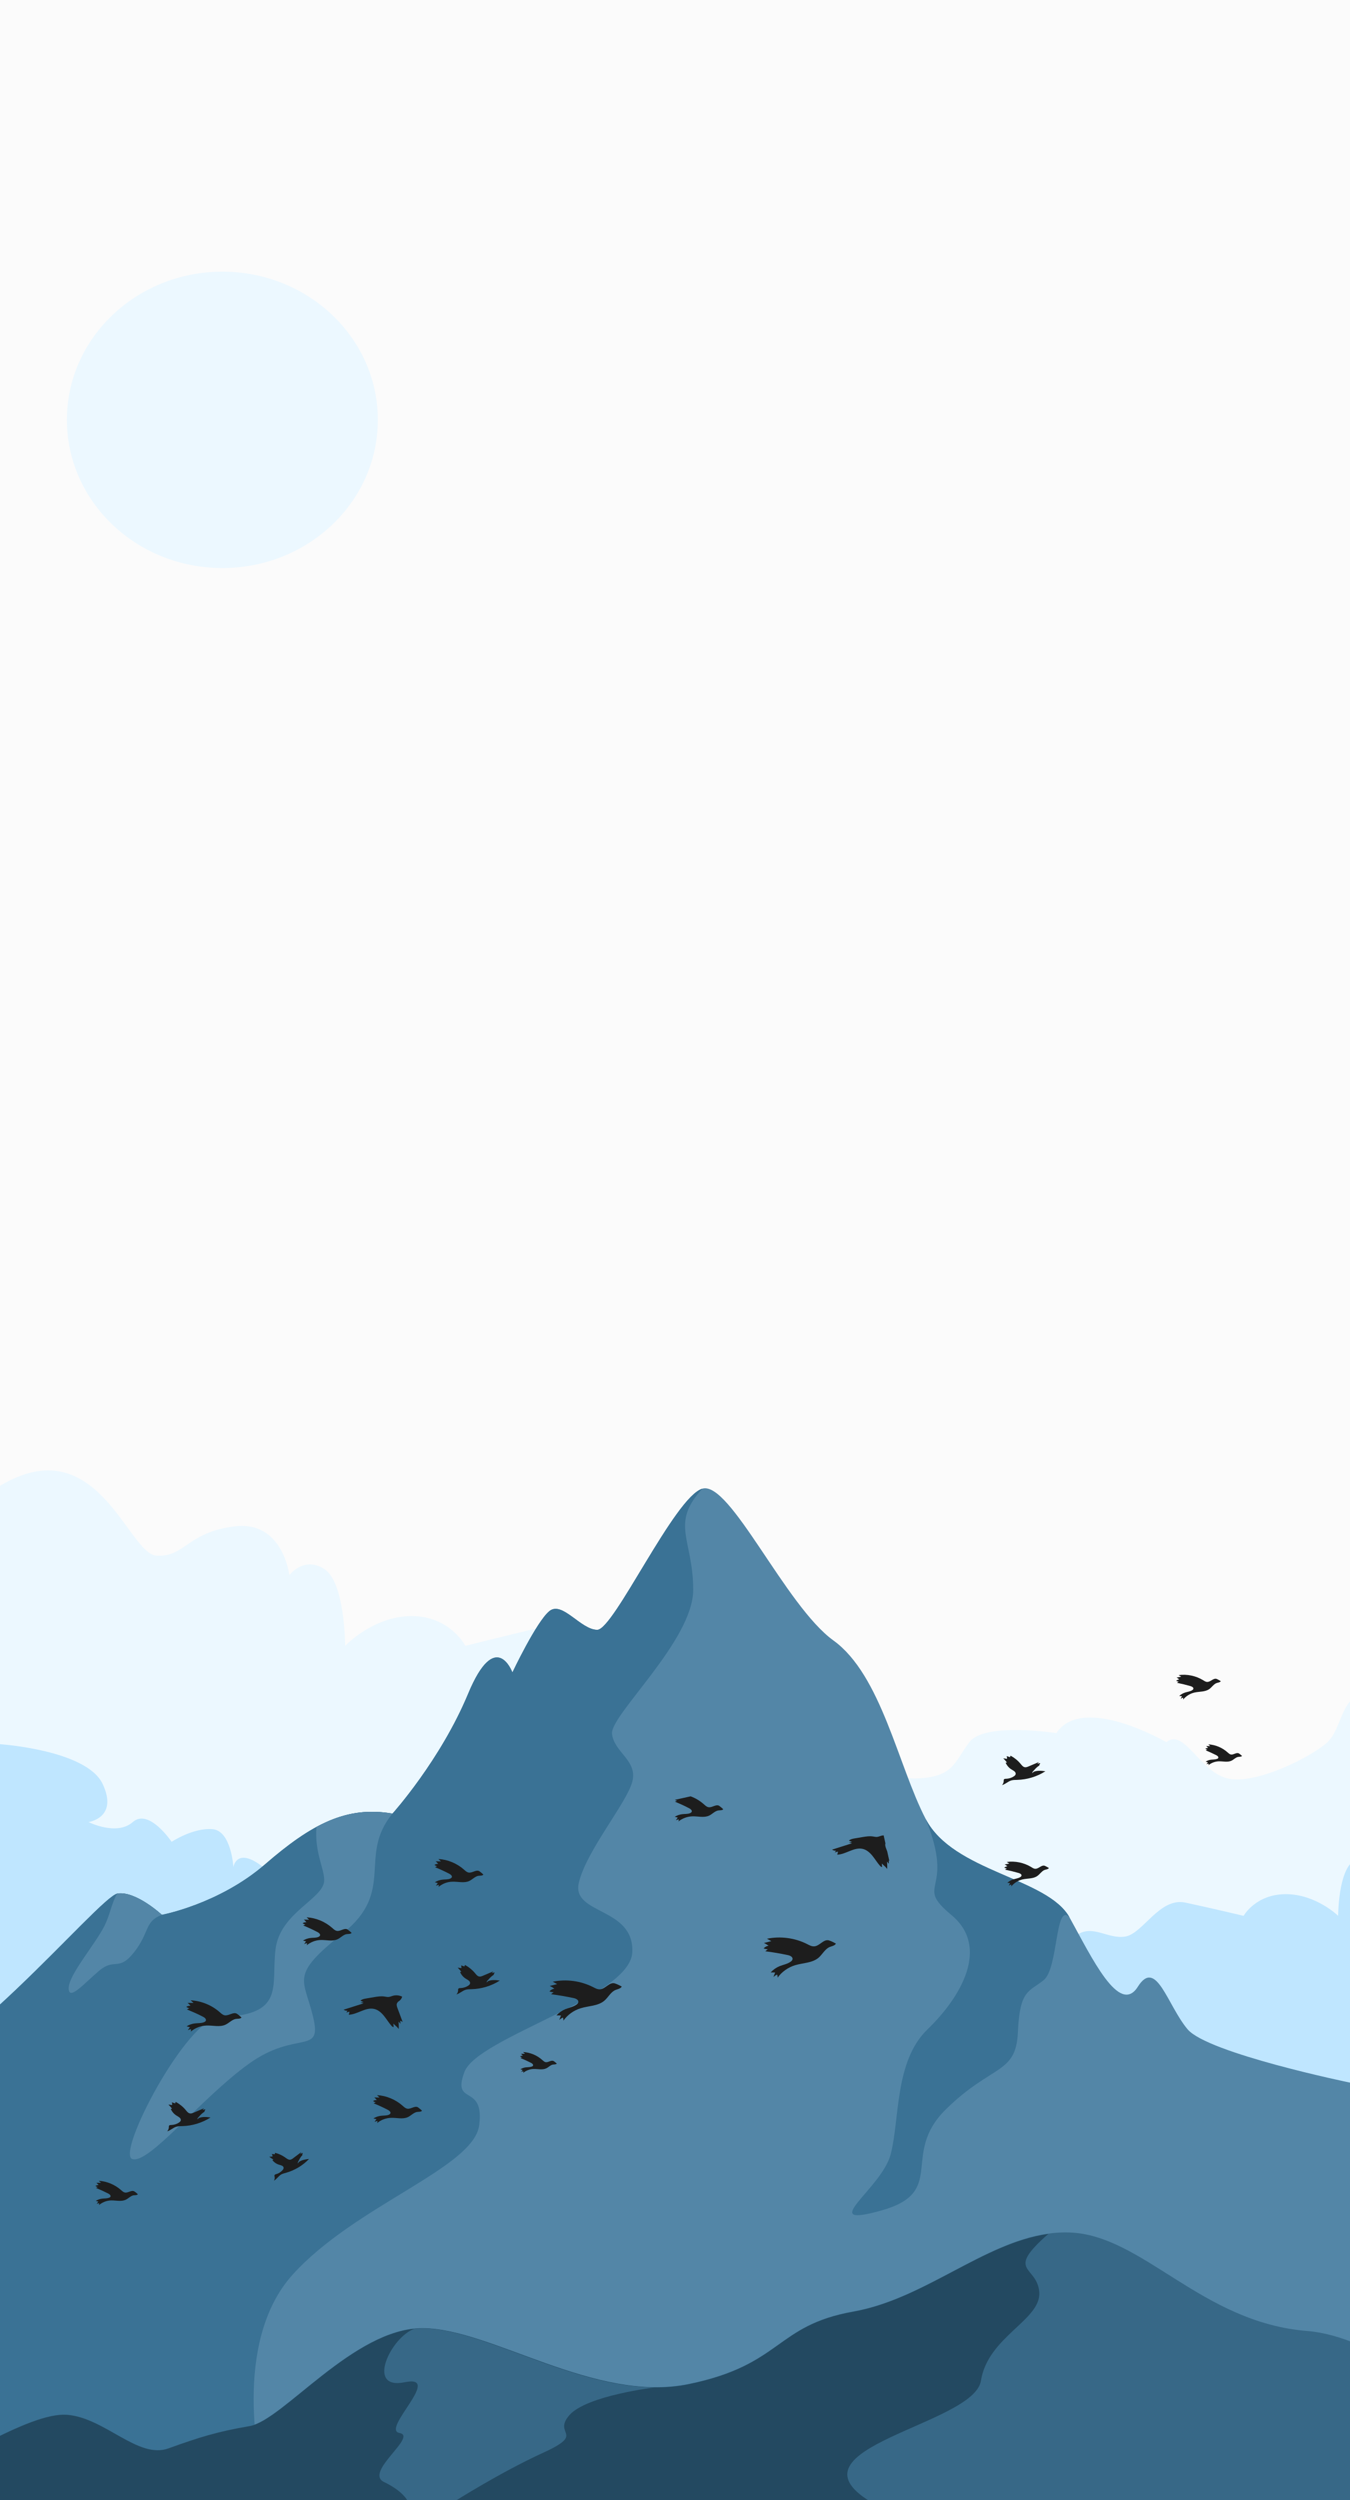 <svg width="343" height="635" viewBox="0 0 343 635" fill="none" xmlns="http://www.w3.org/2000/svg">
<rect x="0" y="0" width="343" height="635" fill="#333333" stroke="none"/>
<g clip-path="url(#clip0)">
<rect width="343" height="635" fill="#FBFBFB"/>
<path d="M520 358C520 358 492.05 360.044 486.85 371.935C481.65 383.827 491.4 385.313 491.4 385.313C491.4 385.313 482.3 390.268 477.1 385.313C471.9 380.358 464.555 392.25 464.555 392.25C464.555 392.25 457.6 387.295 451.425 387.79C445.25 388.286 444.6 401.106 444.6 401.106C444.6 401.106 443.625 393.674 434.98 401.106C426.335 408.538 426.335 412.502 418.535 410.52C410.735 408.538 408.135 402.593 399.685 404.574C391.235 406.556 388.83 414.979 388.83 414.979C388.83 414.979 382.135 413.493 370.435 414.979C358.735 416.466 356.785 429.844 356.785 429.844C356.785 429.844 354.835 429.348 347.685 429.844C340.535 430.339 341.185 438.824 337.285 442.478C333.385 446.132 319.085 453.378 311.935 451.706C304.785 450.034 300.885 438.824 296.335 442.478C296.335 442.478 275.08 430.091 268.385 440.187C268.385 440.187 250.185 437.338 246.285 442.478C242.385 447.619 242.385 451.397 232.635 451.706C222.885 452.078 222.625 435.356 207.155 442.478C207.155 442.478 187.135 429.348 172.185 435.727C172.185 435.727 177.385 428.791 172.185 424.827C166.985 420.863 162.175 426.313 156.455 425.322C150.735 424.331 145.405 411.449 137.02 413.431C128.635 415.413 118.235 418.014 118.235 418.014C118.235 418.014 114.335 410.458 104.585 410.458C94.835 410.458 87.685 418.014 87.685 418.014C87.685 418.014 87.685 402.035 82.485 398.567C77.285 395.099 73.515 400.053 73.515 400.053C73.515 400.053 71.89 386.18 59.67 387.666C47.45 389.153 46.995 395.594 39.715 395.099C32.5 394.665 24.7 362.521 0 377.385V493.016H520V358Z" fill="#ECF8FF"/>
<path d="M0 443C0 443 21.981 444.461 26.07 453.082C30.16 461.704 22.492 462.775 22.492 462.775C22.492 462.775 29.649 466.38 33.738 462.775C37.828 459.171 43.604 467.792 43.604 467.792C43.604 467.792 49.074 464.188 53.93 464.577C58.786 464.918 59.298 474.221 59.298 474.221C59.298 474.221 60.064 468.864 66.863 474.221C73.662 479.579 73.662 482.453 79.796 481.041C85.93 479.628 87.975 475.293 94.621 476.754C101.266 478.167 103.157 484.304 103.157 484.304C103.157 484.304 108.423 483.232 117.624 484.304C126.825 485.375 128.359 495.068 128.359 495.068C128.359 495.068 129.892 494.727 135.515 495.068C141.138 495.409 140.627 501.595 143.694 504.274C146.762 506.904 158.008 512.165 163.631 510.996C169.254 509.827 172.321 501.644 175.899 504.274C175.899 504.274 192.615 495.312 197.88 502.618C197.88 502.618 212.193 500.524 215.26 504.274C218.328 507.976 218.328 510.703 225.995 510.996C233.663 511.288 233.868 499.111 246.034 504.274C246.034 504.274 261.778 494.727 273.536 499.403C273.536 499.403 269.446 494.386 273.536 491.513C277.625 488.639 281.408 492.584 285.906 491.854C290.405 491.123 294.597 481.82 301.191 483.232C307.785 484.645 315.964 486.593 315.964 486.593C315.964 486.593 319.031 481.089 326.699 481.089C334.367 481.089 339.99 486.593 339.99 486.593C339.99 486.593 339.99 475.001 344.079 472.517C348.169 469.984 351.134 473.588 351.134 473.588C351.134 473.588 352.412 463.555 362.022 464.626C371.632 465.698 371.99 470.374 377.715 469.984C383.441 469.643 389.575 446.312 409 457.076V540.902H0V443Z" fill="#BFE6FF"/>
<path d="M-32 528.955C-13.25 528.955 25.188 481.599 29.875 480.923C34.562 480.246 41.125 486.335 41.125 486.335C41.125 486.335 55.656 483.629 67.375 473.481C79.094 463.333 88 458.598 99.719 460.627C99.719 460.627 111.906 447.097 118.938 430.184C125.969 413.271 130.188 424.772 130.188 424.772C130.188 424.772 136.281 411.918 139.562 409.212C142.844 406.506 147.531 413.948 151.75 413.948C155.969 413.948 171.438 380.122 178.469 378.093C185.5 376.063 199.562 407.859 211.75 416.654C223.938 425.449 228.156 448.45 235.188 461.98C242.219 475.51 266.125 476.863 271.75 487.011C277.375 497.159 284.406 512.042 289.094 504.6C293.781 497.159 296.594 509.336 301.75 515.425C306.906 521.513 343 528.955 343 528.955V627.725H-32V528.955Z" fill="#5386A7"/>
<path d="M74.406 577.664C90.344 560.075 120.344 550.604 121.75 539.78C123.156 528.956 114.719 535.044 118 526.25C121.281 517.455 160.188 507.307 160.656 495.807C161.125 484.306 145.188 486.335 147.062 478.217C148.938 470.099 159.25 457.922 160.656 452.51C162.062 447.098 155.969 445.068 155.5 440.333C155.031 435.597 176.125 416.655 176.125 403.801C176.125 390.947 170.172 387.091 178.469 378.094C171.438 380.123 155.969 413.949 151.75 413.949C147.531 413.949 142.844 406.507 139.562 409.213C136.281 411.919 130.188 424.773 130.188 424.773C130.188 424.773 125.969 413.272 118.938 430.185C111.906 447.098 99.719 460.628 99.719 460.628C88 458.599 79.094 463.334 67.375 473.482C55.656 483.629 41.125 486.335 41.125 486.335C41.125 486.335 34.562 480.247 29.875 480.923C25.188 481.6 -13.25 528.956 -32 528.956V627.726H66.438C66.438 627.726 58.469 595.254 74.406 577.664Z" fill="#3A7295"/>
<path d="M241.75 486.403C251.594 494.588 244.094 507.307 235.656 515.425C227.219 523.543 228.625 538.426 226.281 547.221C223.937 556.015 207.062 566.163 223.937 561.428C240.812 556.692 228.625 547.221 240.344 535.72C252.062 524.219 258.156 526.925 258.625 516.101C259.094 505.277 261.437 505.954 265.187 502.909C268.937 499.865 268.047 482.952 271.75 487.011C266.125 476.864 242.219 475.511 235.187 461.98C242.922 481.058 231.906 478.217 241.75 486.403Z" fill="#3A7295"/>
<path d="M80.406 464.01C79.891 470.437 82.375 474.496 82.375 477.54C82.375 482.276 71.125 485.658 70 495.129C68.875 504.6 72.578 511.839 55.797 512.313C47.5 512.516 29.406 547.018 33.625 548.371C37.844 549.724 50.969 533.014 63.156 524.219C75.344 515.425 81.906 522.19 79.563 512.313C77.219 502.436 73.469 501.894 87.063 491.07C100.656 480.246 90.813 471.451 99.719 460.627C92.688 459.41 86.641 460.627 80.406 464.01Z" fill="#5386A7"/>
<path d="M25.188 500.541C29.172 497.159 30.109 500.88 34.094 495.806C38.078 490.732 36.672 488.026 41.125 486.335C41.125 486.335 34.562 480.246 29.875 480.923C29.828 480.923 29.781 480.923 29.734 480.99C28.422 483.223 27.906 486.402 26.594 489.041C24.25 493.776 17.453 501.556 17.453 504.939C17.453 508.321 21.203 503.924 25.188 500.541Z" fill="#5386A7"/>
<path d="M332.21 592.042C305.159 589.925 290.327 567.574 271.639 567.013C252.952 566.453 236.812 583.512 216.884 587.061C196.889 590.61 198.849 600.571 175 605.489C151.151 610.408 124.753 591.294 107.307 591.294C89.926 591.294 71.892 614.704 63.463 616.136C55.099 617.568 50.591 619 42.815 621.801C35.105 624.665 26.676 614.019 17.006 613.272C7.335 612.587 -12.659 626.035 -32 635.312H359V602.688C349.46 597.022 340.509 592.726 332.21 592.042Z" fill="#376887"/>
<path d="M249.227 604.68C250.991 593.474 264.452 589.302 264.06 582.267C263.602 575.294 255.108 577.224 266.347 567.387C249.815 569.691 234.918 583.886 216.884 587.123C196.889 590.672 198.849 600.633 175 605.552C151.151 610.47 124.753 591.357 107.307 591.357C89.926 591.357 71.892 614.766 63.463 616.198C55.099 617.63 50.591 619.062 42.815 621.864C35.04 624.665 26.676 614.081 17.006 613.334C7.335 612.649 -12.659 626.097 -32 635.374H221.131C198.784 621.677 247.463 615.887 249.227 604.68Z" fill="#234961"/>
<path d="M144.682 613.396C149.06 608.416 166.44 606.361 166.44 606.361C145.008 606.299 122.597 591.357 107.241 591.357C106.653 591.357 106.065 591.419 105.412 591.419C99.335 593.474 92.801 607.108 102.798 605.054C112.795 602.999 96.722 617.07 101.491 617.941C106.261 618.751 92.409 627.903 97.571 630.393C102.733 632.883 103.648 635.374 103.648 635.374H115.409C115.409 635.374 127.17 627.903 138.082 622.922C148.994 617.941 140.304 618.439 144.682 613.396Z" fill="#376887"/>
<path d="M114.926 477.925C116.379 477.868 117.926 478.35 119.229 477.74C120.002 477.381 120.614 476.659 121.446 476.447C121.802 476.368 122.62 476.452 122.812 476.116C122.713 476.032 122.603 475.896 122.473 475.792C122.245 475.603 121.985 475.394 121.793 475.25C120.966 474.768 119.968 475.79 119.045 475.596C118.599 475.508 118.26 475.184 117.927 474.885C116.132 473.285 113.778 472.29 111.377 472.158C111.58 472.353 111.809 472.542 112.018 472.762C111.563 472.756 111.109 472.751 110.68 472.74C110.934 472.923 111.149 473.169 111.338 473.42C111.011 473.386 110.655 473.465 110.379 473.66C110.57 473.804 110.813 473.936 111.064 473.987C110.898 474.077 110.7 474.148 110.534 474.238C111.764 474.737 112.981 475.293 114.158 475.91C114.519 476.097 114.945 476.455 114.784 476.81C114.711 476.96 114.545 477.05 114.404 477.135C113.746 477.415 113.004 477.313 112.307 477.415C111.661 477.506 111.043 477.723 110.479 478.062C110.736 478.138 110.992 478.214 111.244 478.265C111.08 478.488 110.916 478.711 110.758 478.959C111.001 478.852 111.224 478.775 111.478 478.719C111.517 478.897 111.481 479.091 111.413 479.266C112.375 478.439 113.625 477.948 114.926 477.925Z" fill="#1D1D1D"/>
<path d="M81.442 492.734C82.895 492.677 84.441 493.159 85.745 492.549C86.518 492.19 87.13 491.467 87.962 491.256C88.318 491.176 89.136 491.261 89.328 490.925C89.229 490.84 89.119 490.705 88.989 490.601C88.761 490.412 88.501 490.203 88.309 490.059C87.482 489.577 86.484 490.599 85.561 490.404C85.115 490.317 84.776 489.992 84.443 489.693C82.648 488.094 80.294 487.099 77.893 486.967C78.096 487.162 78.325 487.351 78.534 487.571C78.079 487.565 77.625 487.56 77.196 487.548C77.45 487.732 77.665 487.977 77.854 488.228C77.526 488.195 77.171 488.274 76.894 488.468C77.086 488.612 77.329 488.745 77.58 488.796C77.414 488.886 77.216 488.957 77.05 489.047C78.28 489.546 79.497 490.101 80.674 490.719C81.035 490.905 81.461 491.263 81.3 491.619C81.227 491.769 81.061 491.859 80.919 491.944C80.262 492.223 79.52 492.122 78.823 492.224C78.177 492.314 77.559 492.532 76.995 492.87C77.251 492.947 77.508 493.023 77.759 493.073C77.596 493.296 77.432 493.519 77.274 493.768C77.517 493.66 77.74 493.584 77.994 493.528C78.033 493.705 77.997 493.9 77.929 494.075C78.897 493.273 80.172 492.776 81.442 492.734Z" fill="#1D1D1D"/>
<path d="M175.863 461.324C177.316 461.267 178.862 461.749 180.166 461.139C180.939 460.781 181.551 460.058 182.383 459.846C182.739 459.767 183.557 459.852 183.749 459.516C183.65 459.431 183.54 459.296 183.41 459.191C183.182 459.002 182.922 458.794 182.73 458.65C181.903 458.167 180.904 459.189 179.982 458.995C179.536 458.908 179.197 458.583 178.864 458.284C177.865 457.387 176.727 456.707 175.477 456.239L171.465 457.132C171.62 457.231 171.826 457.319 172.021 457.355C171.854 457.446 171.657 457.516 171.49 457.606C172.721 458.106 173.937 458.661 175.114 459.279C175.475 459.465 175.902 459.823 175.741 460.179C175.668 460.328 175.501 460.418 175.36 460.503C174.703 460.783 173.96 460.681 173.264 460.783C172.617 460.874 171.999 461.091 171.435 461.43C171.692 461.506 171.949 461.582 172.2 461.633C172.036 461.856 171.873 462.079 171.715 462.327C171.958 462.22 172.18 462.144 172.434 462.087C172.474 462.265 172.437 462.46 172.37 462.635C173.317 461.864 174.593 461.367 175.863 461.324Z" fill="#1D1D1D"/>
<path d="M99.33 537.899C100.783 537.842 102.329 538.324 103.633 537.714C104.406 537.355 105.018 536.633 105.85 536.421C106.206 536.342 107.024 536.426 107.216 536.09C107.117 536.006 107.007 535.87 106.877 535.766C106.649 535.577 106.389 535.368 106.197 535.224C105.37 534.742 104.371 535.764 103.449 535.569C103.003 535.482 102.664 535.158 102.331 534.859C100.536 533.259 98.182 532.264 95.781 532.132C95.984 532.327 96.213 532.516 96.421 532.736C95.967 532.73 95.513 532.725 95.084 532.714C95.338 532.897 95.552 533.142 95.742 533.394C95.414 533.36 95.059 533.439 94.782 533.634C94.974 533.778 95.217 533.91 95.468 533.961C95.302 534.051 95.104 534.122 94.938 534.212C96.168 534.711 97.385 535.267 98.561 535.884C98.923 536.07 99.349 536.429 99.188 536.784C99.115 536.934 98.948 537.024 98.807 537.109C98.15 537.388 97.408 537.287 96.711 537.389C96.065 537.479 95.447 537.697 94.882 538.036C95.139 538.112 95.396 538.188 95.647 538.239C95.484 538.462 95.32 538.685 95.162 538.933C95.405 538.826 95.628 538.749 95.882 538.693C95.921 538.871 95.885 539.065 95.817 539.24C96.779 538.413 98.06 537.942 99.33 537.899Z" fill="#1D1D1D"/>
<path d="M28.199 558.874C29.444 558.837 30.784 559.231 31.921 558.712C32.598 558.401 33.126 557.777 33.831 557.594C34.136 557.526 34.847 557.608 35.019 557.303C34.946 557.212 34.822 557.133 34.717 557.023C34.52 556.854 34.291 556.665 34.11 556.572C33.407 556.169 32.533 557.03 31.723 556.864C31.334 556.79 31.057 556.505 30.761 556.252C29.2 554.867 27.171 554.012 25.091 553.889C25.288 554.058 25.461 554.233 25.658 554.402C25.26 554.411 24.882 554.388 24.484 554.397C24.707 554.56 24.885 554.761 25.069 554.986C24.772 554.972 24.493 555.035 24.236 555.198C24.423 555.317 24.609 555.435 24.835 555.492C24.688 555.551 24.521 555.641 24.375 555.701C25.43 556.132 26.497 556.614 27.519 557.133C27.824 557.305 28.207 557.593 28.066 557.917C28.018 558.061 27.872 558.121 27.725 558.18C27.164 558.411 26.509 558.344 25.914 558.423C25.344 558.497 24.802 558.697 24.334 558.988C24.559 559.044 24.76 559.106 24.985 559.163C24.842 559.355 24.698 559.547 24.56 559.764C24.751 559.668 24.974 559.592 25.183 559.572C25.217 559.724 25.2 559.888 25.133 560.063C26.01 559.335 27.088 558.908 28.199 558.874Z" fill="#1D1D1D"/>
<path d="M135.56 525.49C136.647 525.462 137.787 525.794 138.777 525.334C139.358 525.072 139.795 524.521 140.43 524.38C140.684 524.323 141.308 524.371 141.466 524.123C141.398 524.058 141.299 523.973 141.2 523.889C141.034 523.739 140.842 523.595 140.687 523.497C140.071 523.127 139.332 523.878 138.641 523.765C138.308 523.706 138.062 523.441 137.803 523.232C136.465 522.011 134.704 521.283 132.895 521.18C133.062 521.329 133.228 521.479 133.369 521.634C133.022 521.631 132.7 521.623 132.353 521.62C132.545 521.764 132.717 521.939 132.839 522.125C132.593 522.1 132.339 522.156 132.128 522.283C132.289 522.407 132.464 522.475 132.633 522.517C132.512 522.571 132.365 522.63 132.249 522.709C133.161 523.093 134.078 523.502 134.95 523.947C135.224 524.099 135.546 524.348 135.424 524.641C135.371 524.76 135.255 524.839 135.128 524.867C134.637 525.056 134.096 525.017 133.576 525.079C133.083 525.136 132.617 525.319 132.219 525.568C132.42 525.63 132.589 525.672 132.789 525.734C132.665 525.895 132.547 526.081 132.423 526.242C132.589 526.152 132.792 526.106 132.97 526.067C132.998 526.194 132.981 526.358 132.928 526.476C133.65 525.889 134.606 525.516 135.56 525.49Z" fill="#1D1D1D"/>
<path d="M309.664 447.349C310.751 447.321 311.891 447.653 312.881 447.193C313.462 446.93 313.9 446.38 314.534 446.239C314.788 446.182 315.412 446.23 315.57 445.982C315.502 445.917 315.403 445.832 315.305 445.748C315.138 445.598 314.946 445.454 314.791 445.355C314.176 444.986 313.437 445.737 312.745 445.624C312.412 445.565 312.167 445.3 311.907 445.091C310.569 443.87 308.808 443.142 306.999 443.039C307.166 443.188 307.332 443.338 307.473 443.493C307.126 443.49 306.805 443.482 306.458 443.479C306.65 443.623 306.822 443.798 306.943 443.984C306.698 443.959 306.444 444.015 306.232 444.142C306.393 444.266 306.568 444.334 306.737 444.376C306.616 444.43 306.469 444.489 306.354 444.568C307.265 444.952 308.182 445.36 309.054 445.806C309.328 445.958 309.65 446.207 309.529 446.5C309.475 446.619 309.359 446.698 309.232 446.726C308.742 446.915 308.2 446.876 307.681 446.938C307.187 446.995 306.721 447.178 306.323 447.427C306.524 447.489 306.693 447.531 306.894 447.593C306.769 447.754 306.651 447.94 306.527 448.101C306.693 448.011 306.896 447.965 307.074 447.926C307.102 448.053 307.086 448.216 307.032 448.335C307.754 447.748 308.685 447.381 309.664 447.349Z" fill="#1D1D1D"/>
<path d="M147.582 510.049C149.605 509.439 151.913 509.512 153.532 508.165C154.474 507.369 155.055 506.147 156.144 505.531C156.593 505.272 157.784 505.113 157.95 504.543C157.769 504.45 157.558 504.337 157.346 504.225C156.954 504.019 156.516 503.85 156.172 503.74C154.837 503.37 153.825 505.168 152.459 505.259C151.802 505.299 151.223 504.974 150.65 504.675C147.529 503.105 143.874 502.612 140.435 503.324C140.802 503.536 141.188 503.716 141.555 503.928C140.926 504.094 140.297 504.261 139.662 504.402C140.074 504.577 140.472 504.809 140.856 505.096C140.368 505.178 139.939 505.407 139.595 505.777C139.945 505.912 140.309 505.991 140.675 505.963C140.45 506.146 140.25 506.324 140.024 506.507C141.943 506.747 143.828 507.073 145.73 507.476C146.314 507.586 147.031 507.933 146.946 508.511C146.896 508.763 146.726 508.96 146.52 509.113C145.697 509.722 144.644 509.903 143.688 510.276C142.807 510.632 142.023 511.18 141.38 511.882C141.753 511.879 142.131 511.902 142.529 511.893C142.373 512.274 142.244 512.65 142.089 513.031C142.379 512.779 142.681 512.579 143.02 512.424C143.127 512.666 143.164 512.951 143.144 513.222C144.199 511.735 145.782 510.583 147.582 510.049Z" fill="#1D1D1D"/>
<path d="M202.002 499.136C204.025 498.526 206.333 498.599 207.952 497.252C208.895 496.456 209.476 495.234 210.565 494.619C211.013 494.359 212.204 494.2 212.37 493.63C212.19 493.537 211.978 493.424 211.766 493.312C211.374 493.106 210.937 492.937 210.592 492.827C209.257 492.458 208.245 494.255 206.879 494.346C206.222 494.386 205.643 494.061 205.07 493.763C201.949 492.192 198.294 491.699 194.855 492.411C195.222 492.623 195.609 492.803 195.975 493.015C195.346 493.182 194.717 493.348 194.082 493.49C194.494 493.664 194.892 493.896 195.276 494.183C194.788 494.265 194.359 494.494 194.015 494.864C194.365 494.999 194.729 495.078 195.096 495.05C194.87 495.233 194.67 495.411 194.444 495.595C196.363 495.834 198.248 496.16 200.15 496.563C200.734 496.673 201.451 497.02 201.367 497.599C201.316 497.85 201.147 498.047 200.941 498.2C200.117 498.81 199.064 498.99 198.108 499.363C197.228 499.719 196.443 500.267 195.8 500.97C196.173 500.967 196.551 500.989 196.949 500.981C196.794 501.362 196.664 501.737 196.509 502.118C196.799 501.867 197.101 501.666 197.44 501.511C197.547 501.753 197.584 502.038 197.564 502.309C198.619 500.822 200.207 499.696 202.002 499.136Z" fill="#1D1D1D"/>
<path d="M52.455 514.457C54.092 514.386 55.838 514.93 57.308 514.229C58.177 513.823 58.88 513.027 59.814 512.792C60.22 512.702 61.12 512.795 61.357 512.422C61.252 512.312 61.117 512.182 60.956 512.058C60.691 511.824 60.4 511.596 60.183 511.457C59.263 510.916 58.129 512.048 57.073 511.856C56.571 511.755 56.196 511.385 55.831 511.067C53.808 509.278 51.141 508.193 48.443 508.047C48.677 508.261 48.917 508.501 49.177 508.71C48.672 508.716 48.161 508.696 47.656 508.702C47.941 508.905 48.187 509.17 48.407 509.441C48.029 509.418 47.648 509.503 47.321 509.709C47.544 509.873 47.812 510 48.094 510.07C47.902 510.166 47.685 510.268 47.493 510.364C48.873 510.936 50.259 511.534 51.585 512.225C52.003 512.425 52.466 512.828 52.291 513.241C52.223 513.415 52.031 513.511 51.84 513.607C51.106 513.904 50.262 513.825 49.483 513.919C48.755 514.001 48.041 514.266 47.407 514.647C47.689 514.718 47.977 514.814 48.259 514.884C48.076 515.138 47.892 515.392 47.709 515.646C47.971 515.508 48.245 515.42 48.53 515.383C48.55 515.592 48.544 515.807 48.457 516.013C49.574 515.045 51.002 514.514 52.455 514.457Z" fill="#1D1D1D"/>
<path d="M259.836 477.336C261.105 477.053 262.528 477.217 263.583 476.449C264.206 476.017 264.629 475.283 265.332 474.967C265.62 474.823 266.359 474.791 266.494 474.441C266.401 474.382 266.277 474.303 266.127 474.23C265.885 474.097 265.642 473.965 265.436 473.877C264.629 473.604 263.926 474.64 263.074 474.643C262.676 474.651 262.329 474.409 261.988 474.192C260.142 473.083 257.932 472.616 255.785 472.907C256.002 473.045 256.22 473.183 256.437 473.322C256.05 473.381 255.644 473.471 255.258 473.531C255.5 473.663 255.749 473.821 255.952 474.016C255.667 474.053 255.373 474.171 255.153 474.38C255.359 474.468 255.585 474.524 255.805 474.555C255.67 474.665 255.529 474.75 255.368 474.865C256.542 475.111 257.696 475.387 258.836 475.719C259.181 475.829 259.629 476.049 259.525 476.419C259.477 476.563 259.367 476.667 259.226 476.752C258.687 477.085 258.035 477.15 257.437 477.337C256.89 477.512 256.371 477.814 255.925 478.206C256.17 478.232 256.385 478.237 256.63 478.262C256.523 478.5 256.411 478.711 256.303 478.948C256.484 478.801 256.701 478.7 256.899 478.629C256.958 478.776 256.972 478.959 256.93 479.129C257.686 478.214 258.718 477.585 259.836 477.336Z" fill="#1D1D1D"/>
<path d="M303.51 429.876C304.78 429.593 306.202 429.757 307.257 428.989C307.881 428.557 308.304 427.823 309.006 427.507C309.294 427.363 310.033 427.331 310.169 426.981C310.075 426.922 309.951 426.843 309.802 426.77C309.559 426.637 309.316 426.505 309.11 426.417C308.303 426.144 307.601 427.18 306.749 427.183C306.351 427.191 306.004 426.949 305.662 426.732C303.816 425.623 301.607 425.156 299.459 425.447C299.677 425.585 299.894 425.723 300.111 425.862C299.725 425.921 299.318 426.011 298.932 426.071C299.175 426.203 299.423 426.361 299.626 426.556C299.341 426.593 299.048 426.711 298.828 426.92C299.034 427.008 299.26 427.064 299.48 427.095C299.344 427.205 299.203 427.29 299.042 427.406C300.216 427.651 301.371 427.927 302.511 428.259C302.855 428.369 303.304 428.589 303.199 428.959C303.151 429.103 303.041 429.207 302.9 429.292C302.362 429.625 301.71 429.69 301.112 429.877C300.564 430.052 300.045 430.354 299.599 430.746C299.845 430.772 300.059 430.777 300.305 430.803C300.198 431.04 300.085 431.251 299.978 431.488C300.158 431.342 300.376 431.24 300.573 431.169C300.632 431.316 300.646 431.499 300.604 431.669C301.36 430.754 302.393 430.125 303.51 429.876Z" fill="#1D1D1D"/>
<path d="M71.43 552.291C71.808 552.073 72.265 551.971 72.691 551.85C74.897 551.226 76.943 549.997 78.52 548.341C77.634 548.431 76.683 548.589 75.944 549.1L75.642 549.541C75.676 549.453 75.684 549.371 75.712 549.259C75.692 549.29 75.642 549.301 75.622 549.332C75.709 549.126 75.797 548.92 75.915 548.734C76.149 548.228 76.465 547.732 76.88 547.32C76.854 547.325 76.823 547.306 76.818 547.28C76.775 547.21 76.835 547.116 76.868 547.029C76.902 546.941 76.93 546.829 76.843 546.795C76.651 546.891 76.459 546.987 76.293 547.077C76.391 546.922 76.465 546.772 76.558 546.592C75.875 547.117 75.187 547.616 74.504 548.142C74.253 548.331 73.977 548.525 73.661 548.542C73.263 548.551 72.91 548.283 72.594 548.06C71.795 547.465 70.872 547.031 69.913 546.791C69.828 546.89 69.811 547.054 69.859 547.15C69.588 547.13 69.317 547.11 69.046 547.091C69.168 547.277 69.239 547.474 69.264 547.709C68.979 547.745 68.688 547.757 68.403 547.794C68.751 548.036 69.098 548.279 69.465 548.49C69.369 548.538 69.298 548.581 69.202 548.629C69.654 549.221 70.28 549.641 70.989 549.83C71.415 549.948 72.005 550.084 72.056 550.552C72.081 550.786 71.949 551.029 71.774 551.201C71.345 551.67 70.786 552.034 70.183 552.195C70.005 552.235 69.807 552.305 69.74 552.48C69.711 552.593 69.734 552.695 69.762 552.822C69.841 553.177 69.788 553.535 69.621 553.866C70.301 553.448 70.75 552.708 71.43 552.291Z" fill="#1D1D1D"/>
<path d="M45.49 539.087C44.912 539.482 44.212 539.692 43.498 539.717C43.284 539.712 43.05 539.737 42.951 539.892C42.892 539.985 42.9 540.143 42.898 540.251C42.906 540.649 42.751 541.03 42.472 541.332C43.324 541.089 43.992 540.38 44.844 540.137C45.321 540.004 45.801 540.004 46.306 539.998C48.851 539.938 51.346 539.17 53.495 537.812C52.502 537.66 51.444 537.576 50.538 537.937L50.092 538.329C50.152 538.236 50.211 538.143 50.245 538.056C50.194 538.067 50.174 538.098 50.123 538.109C50.267 537.917 50.437 537.72 50.611 537.548C51.009 537.059 51.474 536.636 52.013 536.303C51.982 536.283 51.957 536.289 51.946 536.238C51.923 536.136 52.013 536.063 52.078 535.995C52.143 535.927 52.197 535.809 52.129 535.744C51.9 535.795 51.672 535.846 51.443 535.897C51.573 535.761 51.722 535.595 51.852 535.459C50.978 535.84 50.097 536.196 49.223 536.577C48.904 536.702 48.565 536.857 48.227 536.772C47.781 536.685 47.507 536.293 47.219 535.957C46.522 535.1 45.644 534.389 44.673 533.859C44.563 533.963 44.515 534.107 44.518 534.24C44.23 534.144 43.942 534.048 43.654 533.952C43.731 534.175 43.762 534.435 43.731 534.655C43.429 534.615 43.096 534.556 42.794 534.517C43.113 534.872 43.426 535.202 43.72 535.563C43.618 535.586 43.491 535.614 43.39 535.637C43.717 536.39 44.282 537.011 44.985 537.414C45.414 537.665 45.987 537.964 45.942 538.48C45.942 538.72 45.722 538.929 45.49 539.087Z" fill="#1D1D1D"/>
<path d="M257.606 451.153C257.028 451.549 256.328 451.758 255.614 451.783C255.4 451.778 255.166 451.803 255.067 451.958C255.008 452.052 255.016 452.21 255.014 452.317C255.022 452.715 254.867 453.096 254.588 453.398C255.44 453.155 256.108 452.446 256.961 452.203C257.437 452.071 257.917 452.07 258.422 452.065C260.967 452.004 263.462 451.236 265.611 449.878C264.618 449.726 263.56 449.642 262.654 450.003L262.209 450.396C262.268 450.303 262.327 450.209 262.361 450.122C262.31 450.133 262.29 450.164 262.239 450.176C262.383 449.984 262.553 449.786 262.727 449.614C263.125 449.126 263.591 448.702 264.129 448.369C264.098 448.349 264.073 448.355 264.062 448.304C264.039 448.203 264.129 448.129 264.194 448.061C264.259 447.994 264.313 447.875 264.245 447.81C264.016 447.861 263.788 447.912 263.559 447.963C263.689 447.827 263.839 447.661 263.968 447.525C263.094 447.907 262.213 448.262 261.339 448.644C261.02 448.768 260.681 448.923 260.343 448.839C259.897 448.751 259.623 448.359 259.335 448.023C258.638 447.166 257.76 446.455 256.789 445.925C256.679 446.029 256.631 446.173 256.634 446.306C256.346 446.21 256.058 446.114 255.771 446.018C255.847 446.241 255.878 446.501 255.847 446.721C255.545 446.682 255.212 446.622 254.91 446.583C255.229 446.938 255.542 447.268 255.836 447.63C255.734 447.652 255.607 447.68 255.506 447.703C255.833 448.456 256.398 449.077 257.101 449.48C257.53 449.731 258.103 450.03 258.058 450.547C258.058 450.786 257.838 450.995 257.606 451.153Z" fill="#1D1D1D"/>
<path d="M118.987 504.313C118.408 504.708 117.709 504.917 116.995 504.943C116.78 504.937 116.546 504.963 116.447 505.118C116.388 505.211 116.397 505.369 116.394 505.476C116.402 505.874 116.247 506.255 115.968 506.557C116.82 506.314 117.489 505.606 118.341 505.363C118.818 505.23 119.297 505.23 119.802 505.224C122.348 505.164 124.842 504.396 126.992 503.038C125.998 502.886 124.94 502.801 124.034 503.163L123.589 503.555C123.648 503.462 123.707 503.369 123.741 503.281C123.69 503.293 123.67 503.324 123.62 503.335C123.764 503.143 123.933 502.945 124.108 502.773C124.505 502.285 124.971 501.862 125.51 501.528C125.479 501.509 125.453 501.514 125.442 501.464C125.419 501.362 125.51 501.289 125.574 501.221C125.639 501.153 125.693 501.035 125.625 500.97C125.397 501.021 125.168 501.071 124.94 501.122C125.069 500.987 125.219 500.82 125.349 500.685C124.474 501.066 123.594 501.422 122.719 501.803C122.4 501.927 122.062 502.083 121.723 501.998C121.277 501.911 121.003 501.519 120.715 501.183C120.018 500.325 119.14 499.614 118.169 499.084C118.059 499.189 118.011 499.333 118.014 499.465C117.726 499.369 117.439 499.274 117.151 499.178C117.227 499.401 117.258 499.66 117.227 499.88C116.925 499.841 116.592 499.782 116.29 499.742C116.609 500.098 116.923 500.428 117.216 500.789C117.115 500.812 116.988 500.84 116.886 500.862C117.214 501.616 117.778 502.236 118.481 502.64C118.91 502.891 119.483 503.19 119.438 503.706C119.438 503.946 119.218 504.155 118.987 504.313Z" fill="#1D1D1D"/>
<path d="M224.433 466.159C224.249 466.173 224.072 466.213 223.919 466.247C223.544 466.357 223.18 466.518 222.788 466.552C222.446 466.575 222.102 466.465 221.775 466.431C220.92 466.301 220.07 466.437 219.221 466.573C218.53 466.7 217.858 466.796 217.167 466.923C216.628 467.017 216.064 467.116 215.694 467.491C215.962 467.618 216.225 467.719 216.493 467.846C216.233 467.877 215.954 467.94 215.694 467.971C215.951 468.047 216.202 468.098 216.459 468.174C214.766 468.71 213.099 469.241 211.406 469.778C211.691 469.981 212.03 470.066 212.396 470.037C212.298 470.193 212.199 470.348 212.1 470.503C212.374 470.415 212.622 470.334 212.902 470.271C212.882 470.542 212.811 470.824 212.704 471.062C214.928 470.993 216.959 469.102 219.143 469.575C220.179 469.798 221.011 470.545 221.672 471.358C222.333 472.17 222.883 473.087 223.563 473.868C223.705 474.024 223.902 474.193 224.117 474.198C224.105 473.908 224.063 473.597 224.051 473.307C224.328 473.592 224.624 473.846 224.926 474.125C225.099 474.3 225.251 474.506 225.423 474.681C225.44 474.037 225.412 473.431 225.377 472.798C225.524 472.979 225.702 473.179 225.849 473.36C225.843 473.095 225.812 472.835 225.806 472.57C225.863 472.584 225.894 472.604 225.956 472.643L225.419 470.231C225.306 469.963 225.213 469.663 225.1 469.395C224.964 469.026 224.837 468.574 224.967 468.199L224.509 466.142L224.433 466.159Z" fill="#1D1D1D"/>
<path d="M101.414 508.224C101.781 507.956 102.068 507.572 102.181 507.121C101.464 506.774 100.589 506.675 99.814 506.901C99.438 507.011 99.074 507.172 98.682 507.206C98.341 507.229 97.996 507.119 97.669 507.085C96.814 506.956 95.965 507.092 95.115 507.227C94.424 507.355 93.752 507.451 93.061 507.578C92.522 507.671 91.958 507.77 91.588 508.146C91.856 508.272 92.119 508.374 92.387 508.501C92.127 508.532 91.848 508.594 91.588 508.625C91.845 508.701 92.097 508.752 92.353 508.828C90.66 509.365 88.993 509.896 87.3 510.433C87.585 510.636 87.924 510.72 88.29 510.692C88.192 510.847 88.093 511.002 87.994 511.158C88.268 511.07 88.516 510.988 88.796 510.926C88.776 511.197 88.706 511.479 88.598 511.716C90.822 511.648 92.853 509.756 95.037 510.23C96.073 510.452 96.906 511.2 97.566 512.012C98.227 512.825 98.777 513.742 99.458 514.523C99.599 514.678 99.796 514.847 100.011 514.853C99.999 514.562 99.957 514.252 99.946 513.961C100.222 514.246 100.519 514.5 100.821 514.779C100.993 514.954 101.145 515.16 101.317 515.335C101.334 514.692 101.306 514.085 101.272 513.453C101.418 513.634 101.596 513.834 101.743 514.014C101.737 513.749 101.706 513.49 101.7 513.224C101.906 513.312 102.118 513.424 102.31 513.568C101.861 512.389 101.437 511.204 100.988 510.025C100.805 509.559 100.655 509.006 100.974 508.642C101.061 508.436 101.253 508.34 101.414 508.224Z" fill="#1D1D1D"/>
<path d="M56.5 144.274C78.315 144.274 96 127.423 96 106.637C96 85.851 78.315 69 56.5 69C34.685 69 17 85.851 17 106.637C17 127.423 34.685 144.274 56.5 144.274Z" fill="#ECF8FF"/>
</g>
<defs>
<clipPath id="clip0">
<rect width="343" height="635" fill="white"/>
</clipPath>
</defs>
</svg>

